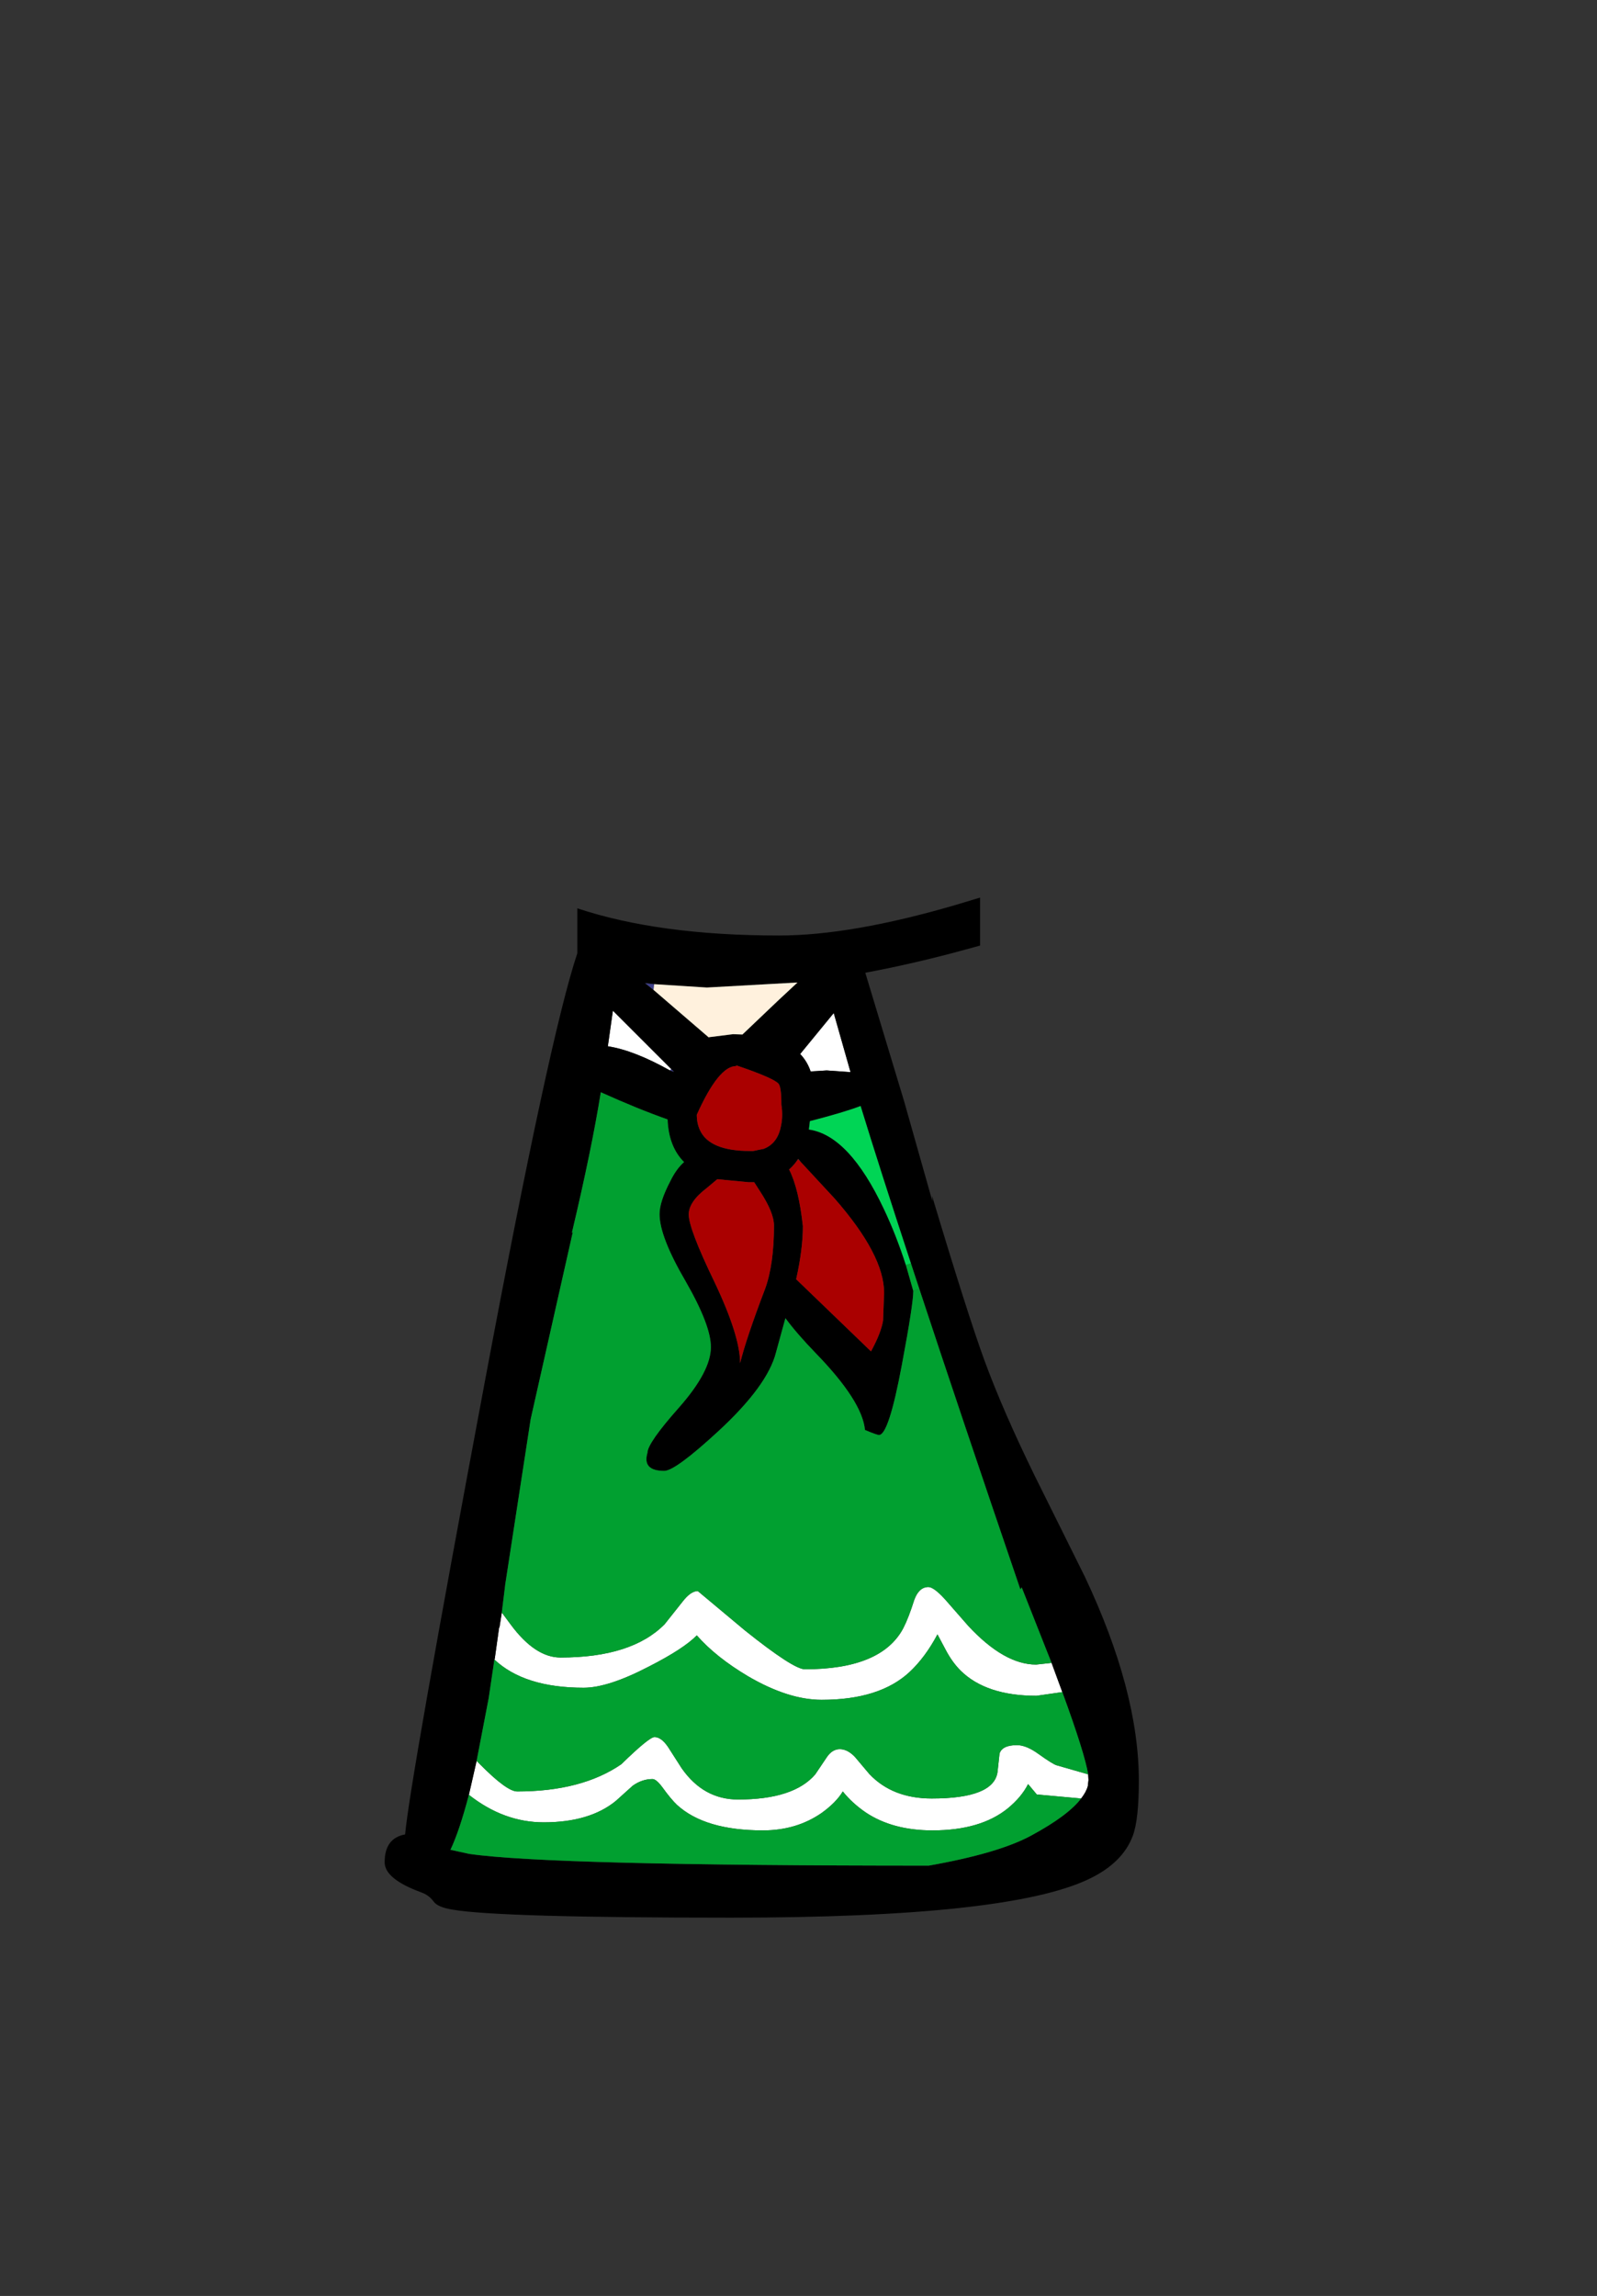 <?xml version="1.0" encoding="UTF-8" standalone="no"?>
<svg xmlns:xlink="http://www.w3.org/1999/xlink" height="342.0px" width="237.9px" xmlns="http://www.w3.org/2000/svg">
  <rect width="100%" height="100%" fill="#333333" stroke="none"/>
  <g transform="matrix(1, 0, 0, 1, 118.05, 273.9)">
    <use height="151.95" transform="matrix(1.0, 0.0, 0.0, 1.0, -60.75, -140.2)" width="112.35" xlink:href="#shape0"/>
  </g>
  <defs>
    <g id="shape0" transform="matrix(1, 0, 0, 1, 60.75, 140.2)">
      <path d="M6.15 -123.0 L8.65 -114.2 5.1 -114.45 2.7 -114.3 2.6 -114.6 Q2.1 -115.9 1.15 -116.9 L6.15 -123.0 M38.6 -26.2 L40.2 -21.85 36.35 -21.3 Q28.85 -21.3 25.05 -25.05 23.8 -26.3 22.85 -28.1 L21.6 -30.45 Q19.8 -27.05 17.45 -24.85 13.0 -20.7 4.35 -20.7 -0.6 -20.7 -6.6 -24.2 -11.4 -27.05 -14.25 -30.3 -16.2 -28.3 -21.4 -25.65 -27.45 -22.5 -31.1 -22.5 -39.95 -22.5 -44.4 -26.7 L-44.35 -26.8 -43.7 -31.45 -43.7 -31.5 -43.65 -31.45 -43.3 -33.7 -42.0 -31.95 Q-38.35 -27.0 -34.55 -27.0 -23.95 -27.0 -19.05 -31.95 L-16.35 -35.35 Q-15.15 -36.9 -14.1 -36.9 L-7.1 -31.05 Q0.15 -25.25 1.85 -25.25 13.25 -25.25 16.5 -31.35 17.3 -32.9 18.15 -35.6 18.85 -37.5 20.25 -37.5 21.05 -37.5 22.7 -35.7 L26.2 -31.7 Q31.55 -25.95 36.3 -25.95 L38.6 -26.2 M44.05 -9.6 L44.1 -8.75 44.0 -7.9 44.0 -7.85 Q43.75 -6.95 43.0 -6.0 L36.4 -6.6 35.1 -8.15 Q34.15 -6.25 32.1 -4.55 28.05 -1.25 20.85 -1.25 14.95 -1.25 10.95 -3.9 8.9 -5.3 7.5 -7.05 6.5 -5.4 4.35 -3.85 0.6 -1.25 -4.4 -1.25 -13.05 -1.25 -17.2 -5.05 -18.1 -5.9 -19.4 -7.7 -20.3 -8.9 -20.85 -8.9 -22.4 -8.9 -23.8 -7.9 L-26.3 -5.65 Q-30.2 -2.45 -37.05 -2.45 -43.0 -2.45 -48.2 -6.55 L-47.05 -11.6 -46.55 -11.1 Q-42.55 -7.05 -41.0 -7.05 -31.4 -7.05 -25.5 -11.1 -21.35 -15.15 -20.55 -15.15 -19.55 -15.15 -18.55 -13.7 L-16.5 -10.5 Q-13.25 -5.85 -8.1 -5.85 0.2 -5.85 3.4 -9.6 L5.15 -12.2 Q5.95 -13.35 7.05 -13.35 8.2 -13.35 9.3 -12.2 L11.45 -9.65 Q14.9 -6.0 20.75 -6.0 30.0 -6.0 30.55 -9.95 L30.85 -12.7 Q31.25 -13.95 33.45 -13.95 34.85 -13.95 36.7 -12.6 38.8 -11.1 39.35 -10.95 L44.05 -9.6 M-18.25 -114.45 Q-23.6 -117.45 -27.5 -118.05 L-26.75 -123.35 -18.05 -114.65 -18.25 -114.45" fill="#ffffff" fill-rule="evenodd" stroke="none"/>
      <path d="M27.95 -133.05 L23.9 -131.95 Q17.25 -130.2 10.85 -129.0 L16.65 -109.8 20.85 -94.95 20.8 -95.75 Q26.05 -78.25 28.6 -71.25 31.4 -63.65 36.05 -54.15 L43.55 -39.05 Q51.6 -22.0 51.6 -8.65 51.6 -2.85 50.7 -0.45 49.2 3.6 44.15 6.0 32.15 11.75 -9.15 11.75 -43.85 11.75 -50.65 10.55 -52.85 10.2 -53.45 9.35 -54.15 8.4 -55.25 8.0 -60.75 6.0 -60.75 3.5 -60.75 -0.1 -57.7 -0.65 -57.05 -8.2 -45.75 -68.5 -36.15 -119.65 -32.05 -131.9 L-32.05 -138.6 Q-19.9 -134.55 -2.0 -134.55 8.75 -134.55 24.3 -139.1 L27.95 -140.2 27.95 -133.05 M6.15 -123.0 L1.15 -116.9 Q2.1 -115.9 2.6 -114.6 L2.7 -114.3 5.1 -114.45 8.65 -114.2 6.15 -123.0 M17.65 -85.7 Q13.05 -99.7 10.15 -109.15 7.65 -108.2 2.8 -106.95 L2.6 -106.9 2.45 -105.65 Q8.45 -104.8 13.65 -93.75 15.45 -89.95 16.9 -85.45 L18.0 -81.6 Q18.0 -79.65 16.3 -70.6 14.35 -60.15 12.9 -60.15 12.55 -60.15 10.8 -60.9 10.4 -65.2 3.45 -72.35 0.6 -75.3 -1.05 -77.55 L-2.45 -72.45 Q-3.7 -67.5 -11.0 -60.75 -17.45 -54.8 -19.1 -54.8 -22.4 -54.8 -21.6 -57.5 -21.6 -58.95 -16.85 -64.3 -12.15 -69.65 -12.15 -73.25 -12.15 -76.5 -15.95 -83.1 -19.8 -89.7 -19.8 -93.05 -19.8 -94.9 -18.2 -97.95 -17.3 -99.8 -16.15 -100.8 -18.45 -103.1 -18.6 -107.15 -23.0 -108.7 -28.55 -111.2 -29.9 -102.75 -32.85 -90.3 -32.35 -90.25 -32.75 -90.25 L-39.0 -62.5 -42.8 -37.8 -42.8 -37.75 -43.3 -33.7 -43.65 -31.45 -43.7 -31.5 -43.7 -31.45 -44.35 -26.8 -44.4 -26.7 -45.25 -20.95 -47.05 -11.6 -48.2 -6.55 Q-49.6 -1.2 -50.95 1.65 L-50.9 1.65 -48.15 2.25 Q-36.05 4.0 20.3 4.0 30.75 2.15 35.6 -0.5 41.05 -3.45 43.0 -6.0 43.75 -6.95 44.0 -7.85 L44.0 -7.9 44.1 -8.75 44.05 -9.6 Q43.55 -12.7 40.2 -21.85 L38.6 -26.2 38.0 -27.7 34.15 -37.45 33.95 -37.15 Q25.05 -63.25 18.9 -81.9 L17.65 -85.7 M1.25 -100.8 L0.85 -101.25 0.8 -101.2 Q0.25 -100.35 -0.5 -99.7 0.95 -96.85 1.55 -91.25 1.55 -87.8 0.55 -83.35 L11.7 -72.6 Q13.2 -75.35 13.5 -77.2 L13.65 -81.35 Q13.65 -86.95 6.3 -95.35 L1.25 -100.8 M-20.7 -126.45 L-12.45 -119.35 -12.45 -119.4 -8.85 -119.85 -7.45 -119.8 -2.2 -124.8 0.75 -127.55 -12.75 -126.8 -20.6 -127.3 -21.95 -127.45 -20.7 -126.45 M-18.05 -114.65 L-26.75 -123.35 -27.5 -118.05 Q-23.6 -117.45 -18.25 -114.45 L-17.65 -114.25 -18.05 -114.65 M-8.4 -115.1 Q-11.0 -115.1 -14.25 -107.85 -14.25 -106.6 -13.8 -105.6 -12.4 -102.45 -6.3 -102.45 L-5.85 -102.45 -4.4 -102.75 -4.35 -102.75 Q-2.4 -103.45 -1.8 -105.75 L-1.8 -105.8 Q-1.35 -107.5 -1.65 -109.35 -1.65 -112.05 -2.1 -112.5 -2.9 -113.35 -8.35 -115.2 L-8.4 -115.1 M-5.7 -97.8 L-6.5 -97.8 -11.2 -98.25 -12.75 -96.95 Q-15.45 -94.9 -15.45 -93.0 -15.45 -90.85 -11.6 -82.9 -7.8 -74.9 -7.8 -70.85 -6.85 -74.65 -4.1 -81.85 -2.75 -85.5 -2.75 -91.35 -2.75 -93.25 -4.8 -96.4 L-5.7 -97.8" fill="#000000" fill-rule="evenodd" stroke="none"/>
      <path d="M-20.6 -127.3 L-20.7 -126.45 -21.95 -127.45 -20.6 -127.3 M-18.25 -114.45 L-18.05 -114.65 -17.65 -114.25 -18.25 -114.45" fill="#3d3e87" fill-rule="evenodd" stroke="none"/>
      <path d="M-20.7 -126.45 L-20.6 -127.3 -12.75 -126.8 0.75 -127.55 -2.2 -124.8 -7.45 -119.8 -8.85 -119.85 -12.45 -119.4 -12.45 -119.35 -20.7 -126.45" fill="#fff1dd" fill-rule="evenodd" stroke="none"/>
      <path d="M1.25 -100.8 L0.8 -101.2 0.85 -101.25 1.25 -100.8" fill="#964b4b" fill-rule="evenodd" stroke="none"/>
      <path d="M16.9 -85.45 Q15.45 -89.95 13.65 -93.75 8.45 -104.8 2.45 -105.65 L2.6 -106.9 2.8 -106.95 Q7.65 -108.2 10.15 -109.15 13.05 -99.7 17.65 -85.7 L16.9 -85.45" fill="#00d555" fill-rule="evenodd" stroke="none"/>
      <path d="M0.8 -101.2 L1.25 -100.8 6.3 -95.35 Q13.65 -86.95 13.65 -81.35 L13.5 -77.2 Q13.2 -75.35 11.7 -72.6 L0.55 -83.35 Q1.55 -87.8 1.55 -91.25 0.95 -96.85 -0.5 -99.7 0.25 -100.35 0.8 -101.2 M-5.7 -97.8 L-4.8 -96.4 Q-2.75 -93.25 -2.75 -91.35 -2.75 -85.5 -4.1 -81.85 -6.85 -74.65 -7.8 -70.85 -7.8 -74.9 -11.6 -82.9 -15.45 -90.85 -15.45 -93.0 -15.45 -94.9 -12.75 -96.95 L-11.2 -98.25 -6.5 -97.8 -5.7 -97.8 M-8.4 -115.1 L-8.35 -115.2 Q-2.9 -113.35 -2.1 -112.5 -1.65 -112.05 -1.65 -109.35 -1.35 -107.5 -1.8 -105.8 L-1.8 -105.75 Q-2.4 -103.45 -4.35 -102.75 L-4.4 -102.75 -5.85 -102.45 -6.3 -102.45 Q-12.4 -102.45 -13.8 -105.6 -14.25 -106.6 -14.25 -107.85 -11.0 -115.1 -8.4 -115.1" fill="#aa0000" fill-rule="evenodd" stroke="none"/>
      <path d="M16.9 -85.45 L17.65 -85.7 18.9 -81.9 18.0 -81.6 16.9 -85.45" fill="#00aa33" fill-rule="evenodd" stroke="none"/>
      <path d="M18.9 -81.9 Q25.05 -63.25 33.95 -37.15 L34.15 -37.45 38.0 -27.7 38.6 -26.2 36.3 -25.95 Q31.55 -25.95 26.2 -31.7 L22.7 -35.7 Q21.05 -37.5 20.25 -37.5 18.85 -37.5 18.15 -35.6 17.3 -32.9 16.5 -31.35 13.25 -25.25 1.85 -25.25 0.15 -25.25 -7.1 -31.05 L-14.1 -36.9 Q-15.15 -36.9 -16.35 -35.35 L-19.05 -31.95 Q-23.95 -27.0 -34.55 -27.0 -38.35 -27.0 -42.0 -31.95 L-43.3 -33.7 -42.8 -37.75 -42.8 -37.8 -39.0 -62.5 -32.75 -90.25 Q-32.35 -90.25 -32.85 -90.3 -29.9 -102.75 -28.55 -111.2 -23.0 -108.7 -18.6 -107.15 -18.45 -103.1 -16.15 -100.8 -17.3 -99.8 -18.2 -97.95 -19.8 -94.9 -19.8 -93.05 -19.8 -89.7 -15.95 -83.1 -12.15 -76.5 -12.15 -73.25 -12.15 -69.65 -16.85 -64.3 -21.6 -58.95 -21.6 -57.5 -22.4 -54.8 -19.1 -54.8 -17.45 -54.8 -11.0 -60.75 -3.7 -67.5 -2.45 -72.45 L-1.05 -77.55 Q0.6 -75.3 3.45 -72.35 10.4 -65.2 10.8 -60.9 12.55 -60.15 12.9 -60.15 14.35 -60.15 16.3 -70.6 18.0 -79.65 18.0 -81.6 L18.9 -81.9 M40.2 -21.85 Q43.55 -12.7 44.05 -9.6 L39.35 -10.95 Q38.8 -11.1 36.7 -12.6 34.85 -13.95 33.45 -13.95 31.25 -13.95 30.85 -12.7 L30.55 -9.95 Q30.0 -6.0 20.75 -6.0 14.9 -6.0 11.45 -9.65 L9.3 -12.2 Q8.2 -13.35 7.05 -13.35 5.95 -13.35 5.15 -12.2 L3.4 -9.6 Q0.2 -5.85 -8.1 -5.85 -13.25 -5.85 -16.5 -10.5 L-18.55 -13.7 Q-19.55 -15.15 -20.55 -15.15 -21.35 -15.15 -25.5 -11.1 -31.4 -7.05 -41.0 -7.05 -42.55 -7.05 -46.55 -11.1 L-47.05 -11.6 -45.25 -20.95 -44.4 -26.7 Q-39.95 -22.5 -31.1 -22.5 -27.45 -22.5 -21.4 -25.65 -16.2 -28.3 -14.25 -30.3 -11.4 -27.05 -6.6 -24.2 -0.6 -20.7 4.35 -20.7 13.0 -20.7 17.45 -24.85 19.8 -27.05 21.6 -30.45 L22.85 -28.1 Q23.8 -26.3 25.05 -25.05 28.85 -21.3 36.35 -21.3 L40.2 -21.85 M43.0 -6.0 Q41.05 -3.45 35.6 -0.5 30.75 2.15 20.3 4.0 -36.05 4.0 -48.15 2.25 L-50.9 1.65 -50.95 1.65 Q-49.6 -1.2 -48.2 -6.55 -43.0 -2.45 -37.05 -2.45 -30.2 -2.45 -26.3 -5.65 L-23.8 -7.9 Q-22.4 -8.9 -20.85 -8.9 -20.3 -8.9 -19.4 -7.7 -18.1 -5.9 -17.2 -5.05 -13.05 -1.25 -4.4 -1.25 0.6 -1.25 4.35 -3.85 6.5 -5.4 7.5 -7.05 8.9 -5.3 10.95 -3.9 14.95 -1.25 20.85 -1.25 28.05 -1.25 32.1 -4.55 34.15 -6.25 35.1 -8.15 L36.4 -6.6 43.0 -6.0" fill="#01a030" fill-rule="evenodd" stroke="none"/>
    </g>
  </defs>
</svg>

